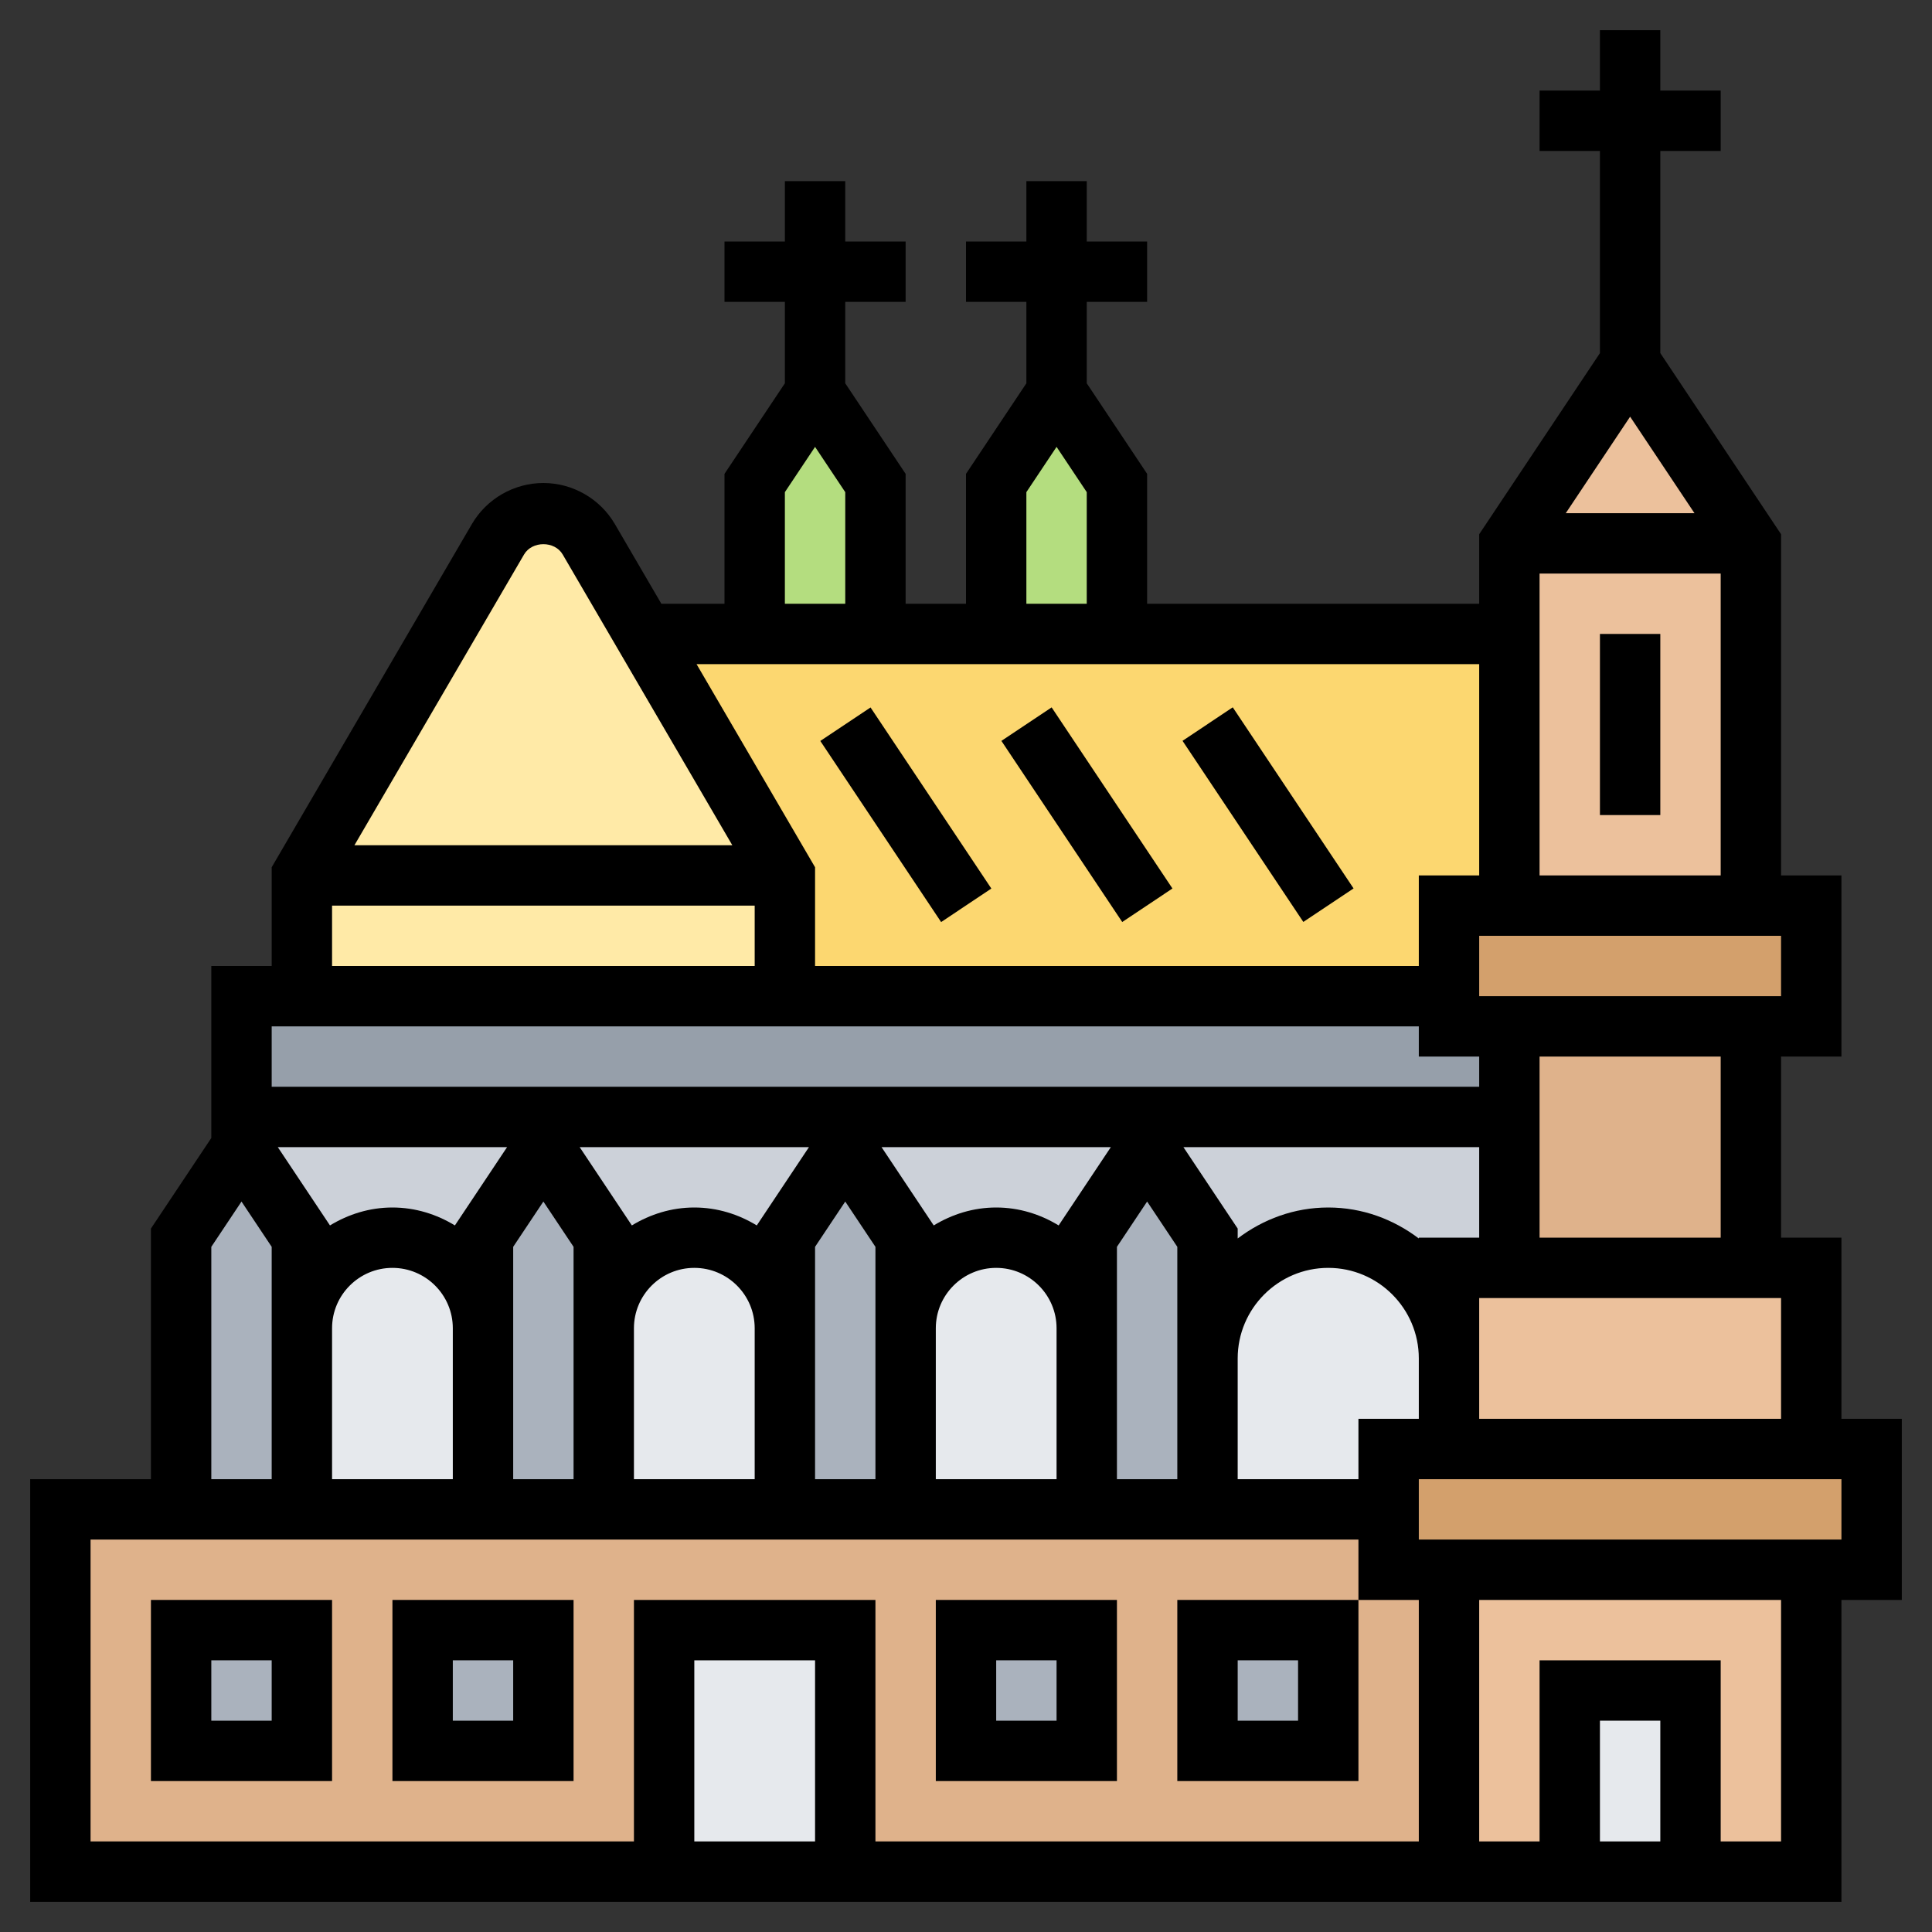 <svg id="Layer_5" enable-background="new 0 0 64 64" height="512" viewBox="0 0 64 64" width="512" xmlns="http://www.w3.org/2000/svg"><rect x="0" y="0" width="64" height="64" fill="#333333" stroke="none"/><g><g><g><path d="m50 34v3h-12-30v-4h2 16 22v1z" fill="#969faa"/></g><g><path d="m8 37h42v8h-42z" fill="#ccd1d9"/></g><g><path d="m16 45v5h-6v-5-1c0-1.66 1.34-3 3-3 .83 0 1.58.34 2.12.88s.88 1.29.88 2.12z" fill="#e6e9ed"/></g><g><path d="m26 45v5h-6v-5-1c0-1.66 1.34-3 3-3 .83 0 1.58.34 2.12.88s.88 1.29.88 2.12z" fill="#e6e9ed"/></g><g><path d="m36 45v5h-6v-5-1c0-1.66 1.34-3 3-3 .83 0 1.58.34 2.12.88s.88 1.29.88 2.12z" fill="#e6e9ed"/></g><g><path d="m48 45v3h-2v2h-6v-5c0-2.21 1.79-4 4-4 1.1 0 2.1.45 2.83 1.17.72.73 1.17 1.73 1.17 2.83z" fill="#e6e9ed"/></g><g><path d="m10 45v5h-4v-9l2-3 2 3v3z" fill="#aab2bd"/></g><g><path d="m20 45v5h-4v-5-1-3l2-3 2 3v3z" fill="#aab2bd"/></g><g><path d="m30 45v5h-4v-5-1-3l2-3 2 3v3z" fill="#aab2bd"/></g><g><path d="m40 45v5h-4v-5-1-3l2-3 2 3z" fill="#aab2bd"/></g><g><path d="m50 21v9h-2v3h-22v-4l-4.67-8h3.67 4 4 4z" fill="#fcd770"/></g><g><path d="m21.33 21 4.67 8h-16l6.5-11.14c.31-.53.88-.86 1.5-.86s1.19.33 1.5.86z" fill="#ffeaa7"/></g><g><path d="m10 29h16v4h-16z" fill="#ffeaa7"/></g><g><path d="m62 48v4h-2-12-2v-2-2h2 12z" fill="#d3a06c"/></g><g><path d="m60 52v10h-4v-6h-4v6h-4v-10z" fill="#ecc19c"/></g><g><path d="m60 42v6h-12v-3-3h2 8z" fill="#ecc19c"/></g><g><path d="m60 30v4h-2-8-2v-1-3h2 8z" fill="#d3a06c"/></g><g><path d="m58 34v8h-8v-5-3z" fill="#dfb28b"/></g><g><path d="m58 18v12h-8v-9-3z" fill="#ecc19c"/></g><g><path d="m54 12 4 6h-8z" fill="#ecc19c"/></g><g><path d="m52 56h4v6h-4z" fill="#e6e9ed"/></g><g><path d="m46 52v-2h-44v12h46v-10z" fill="#dfb28b"/></g><g><path d="m40 54h4v4h-4z" fill="#aab2bd"/></g><g><path d="m37 16v5h-4v-5l2-3z" fill="#b4dd7f"/></g><g><path d="m32 54h4v4h-4z" fill="#aab2bd"/></g><g><path d="m29 16v5h-4v-5l2-3z" fill="#b4dd7f"/></g><g><path d="m22 54h6v8h-6z" fill="#e6e9ed"/></g><g><path d="m14 54h4v4h-4z" fill="#aab2bd"/></g><g><path d="m6 54h4v4h-4z" fill="#aab2bd"/></g></g><g><path d="m63 47h-2v-6h-2v-6h2v-6h-2v-11.303l-4-6v-6.697h2v-2h-2v-2h-2v2h-2v2h2v6.697l-4 6v2.303h-11v-4.303l-2-3v-2.697h2v-2h-2v-2h-2v2h-2v2h2v2.697l-2 3v4.303h-2v-4.303l-2-3v-2.697h2v-2h-2v-2h-2v2h-2v2h2v2.697l-2 3v4.303h-2.092l-1.54-2.64c-.49-.839-1.397-1.36-2.368-1.36s-1.878.521-2.368 1.36l-6.632 11.369v3.271h-2v5.697l-2 3v8.303h-4v14h60v-10h2zm-14 0v-4h10v4zm-4 0v2h-4v-4c0-1.654 1.346-3 3-3s3 1.346 3 3v2zm4-6h-2v.026c-.838-.635-1.87-1.026-3-1.026s-2.162.391-3 1.026v-.328l-1.798-2.698h9.798zm-13.931-.406c-.606-.369-1.309-.594-2.069-.594s-1.463.225-2.069.594l-1.729-2.594h7.596zm-10 0c-.606-.369-1.309-.594-2.069-.594s-1.463.225-2.069.594l-1.729-2.594h7.596zm-10 0c-.606-.369-1.309-.594-2.069-.594s-1.463.225-2.069.594l-1.729-2.594h7.596zm-4.069 3.406c0-1.103.897-2 2-2s2 .897 2 2v1 4h-4v-4zm6 1v-1-2.697l1-1.5 1 1.5v2.697 1 4h-2zm4 0v-1c0-1.103.897-2 2-2s2 .897 2 2v1 4h-4zm6 0v-1-2.697l1-1.5 1 1.5v2.697 1 4h-2zm4 0v-1c0-1.103.897-2 2-2s2 .897 2 2v1 4h-4zm6 0v-1-2.697l1-1.5 1 1.5v7.697h-2zm20-4h-6v-6h6zm2-8h-10v-2h10zm-8-4v-10h6v10zm.868-12 2.132-3.197 2.132 3.197zm-17.868-.697 1-1.5 1 1.5v3.697h-2zm-8 0 1-1.5 1 1.5v3.697h-2zm23 5.697v7h-2v3h-20v-3.271l-3.926-6.729zm-31.64-3.632c.265-.455 1.016-.455 1.28 0l5.619 9.632h-12.518zm-6.36 11.632h14v2h-14zm-2 4h38v1h2v1h-40zm-2 7.303 1-1.5 1 1.5v2.697 1 4h-2zm-4 9.697h42v2h2v8h-18v-8h-8v8h-18zm24 10h-4v-6h4zm28 0h-2v-4h2zm4 0h-2v-6h-6v6h-2v-8h10zm2-10h-14v-2h14z"/><path d="m53 21h2v6h-2z"/><path d="m5 59h6v-6h-6zm2-4h2v2h-2z"/><path d="m13 53v6h6v-6zm4 4h-2v-2h2z"/><path d="m37 53h-6v6h6zm-2 4h-2v-2h2z"/><path d="m39 59h6v-6h-6zm2-4h2v2h-2z"/><path d="m29 23.394h2v7.211h-2z" transform="matrix(.832 -.555 .555 .832 -9.938 21.176)"/><path d="m35 23.394h2v7.211h-2z" transform="matrix(.832 -.555 .555 .832 -8.931 24.504)"/><path d="m41 23.394h2v7.211h-2z" transform="matrix(.832 -.555 .555 .832 -7.923 27.832)"/></g></g></svg>